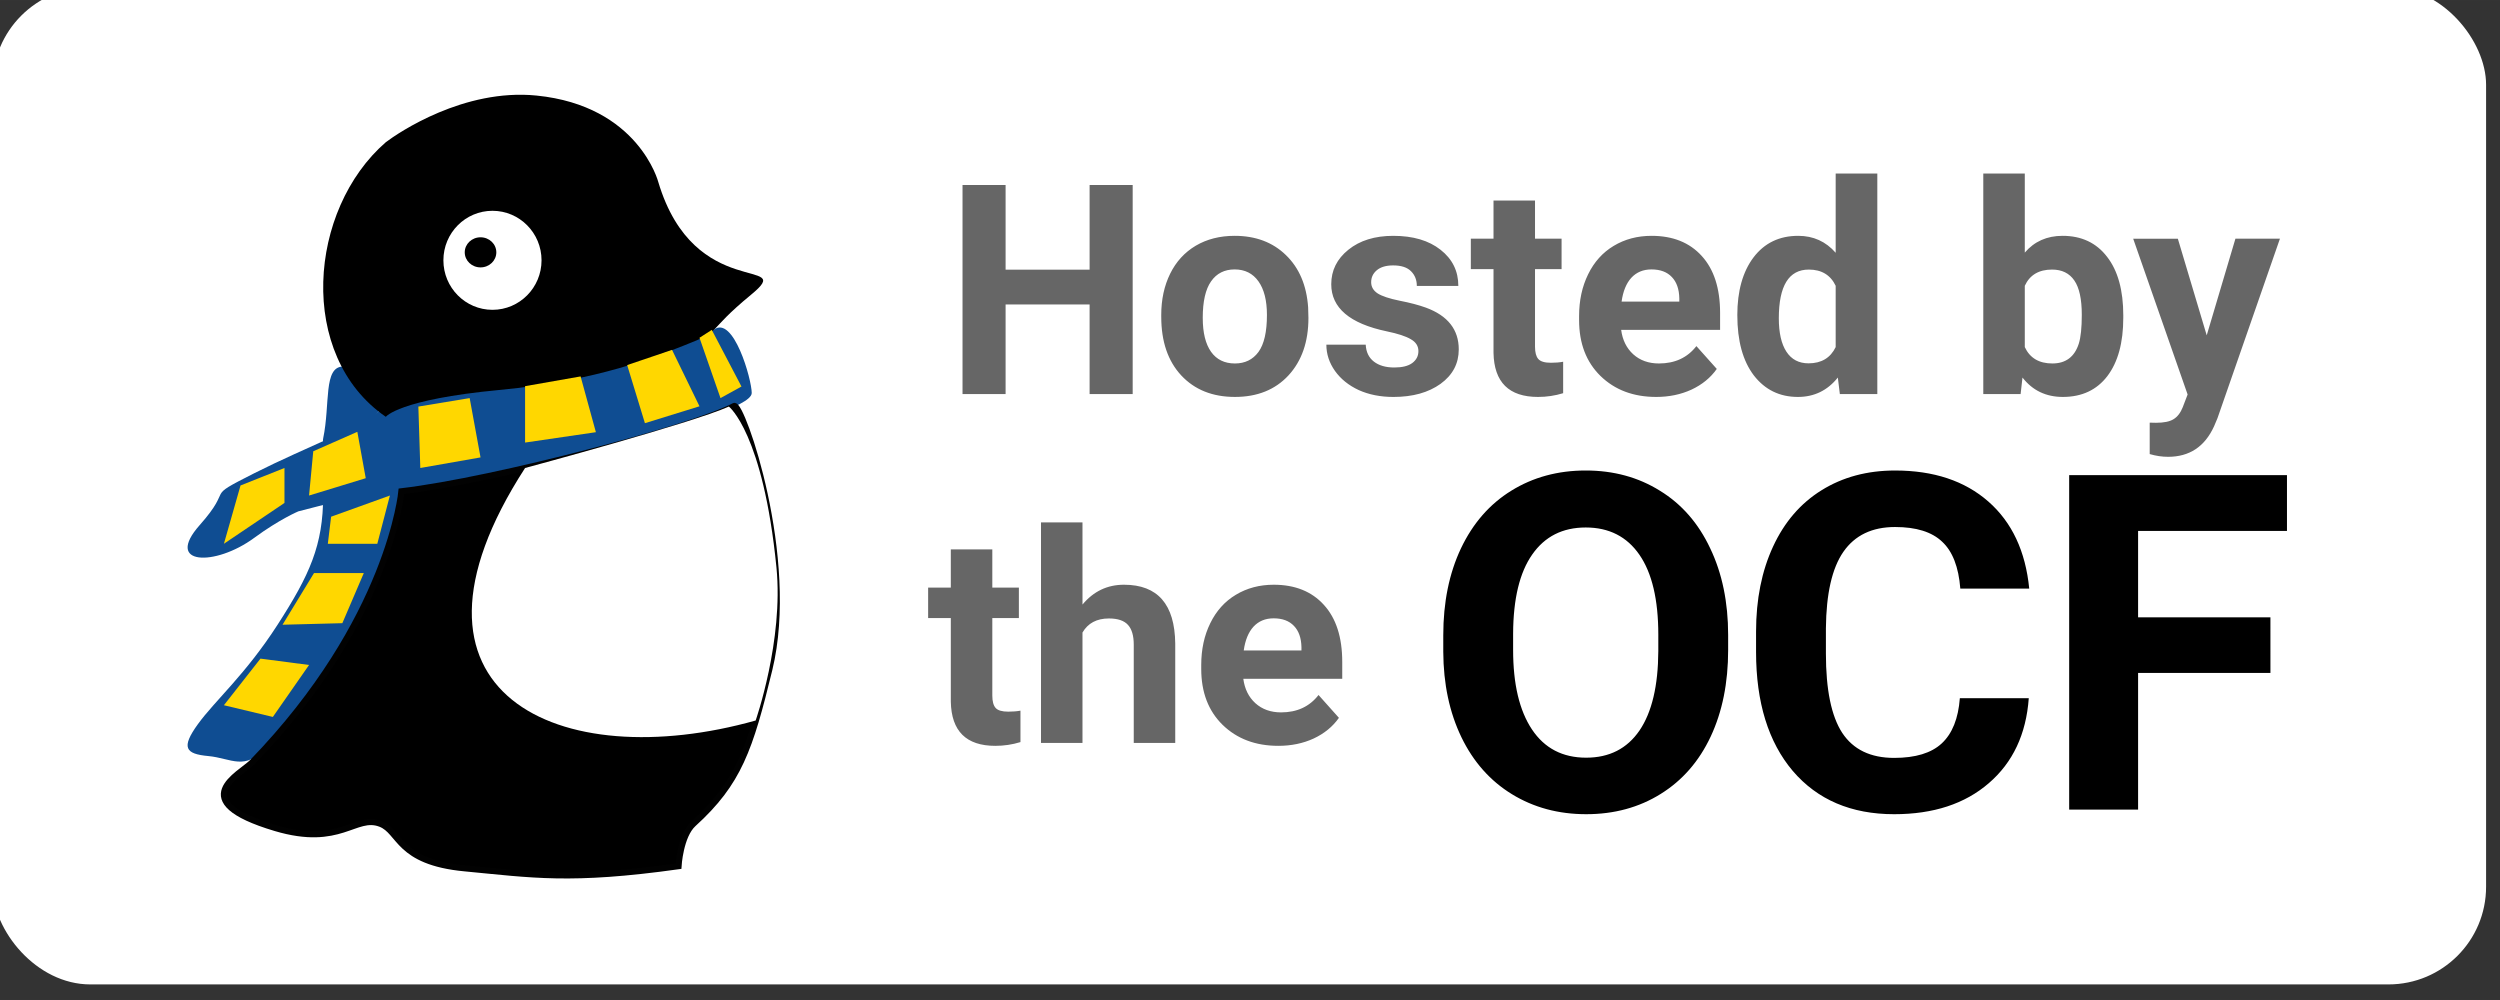 <svg xmlns="http://www.w3.org/2000/svg" width="125" height="50" viewBox="0 0 33.073 13.229"><rect x="0" y="0" width="33.073" height="13.229" fill="#333333" stroke="none"/><defs><clipPath id="a"><path d="M0 792h612V0H0z"/></clipPath></defs><g transform="matrix(.184 0 0 .184 -36.894 -64.97)"><rect width="179.272" height="71.709" x="199.983" y="352.166" ry="7.02" fill="#fff" stroke-width=".492"/><g clip-path="url(#a)" transform="matrix(.439 0 0 -.439 186.3 627.596)"><g fill="#0f4d92"><path d="M88.577 565.25c-3.278 0-2.101-6.139-3.278-11.765-.628-2.996 6.54.326 9.232 4.73.547.898-5.954 7.035-5.954 7.035M85.298 544.126c0-8.152-2.216-13-7.468-21.161-5.252-8.16-10.313-12.488-13.064-16.304-2.75-3.816-2.062-4.856 1.72-5.203 3.78-.348 6.017-2.557 9.534 1.501 3.517 4.059 13.62 16.75 16.793 24.689s4.271 11.968 5.301 17.171c1.03 5.204-15.127-.693-15.127-.693"/><path d="M149.25 571.263c3.235 2.52 6.237-8.13 6.237-10.345 0-2.214-11.898-5.426-18.411-7.261-6.513-1.835-29.464-8.027-38.961-8.837-7.695-.657-13.302-2.414-16.885-3.287 0 0-3.095-1.302-7.22-4.337-6.413-4.72-14.782-4.51-8.938 2.082 5.844 6.59.344 4.163 8.939 8.499 8.594 4.336 18.22 7.886 20.282 10.1 0 0 8.327 5.724 17.082 4.11 3.065-.565 32.497 5.085 37.875 9.276"/></g><path d="M155.39 577.024c7.699 6.348-9.283-1.388-15.205 18.443 0 0-3.223 12.488-19.946 14.165-11.886 1.193-22.605-6.07-24.668-7.63-12.73-11.036-14.616-34.958-.01-44.984 0 0 2.073 2.834 18.574 4.396 16.502 1.561 25.615 5.488 30.254 7.284 6.6 2.556 3.227 1.917 11 8.326"/><path d="M121.062 582.65c0-4.479-3.598-8.11-8.036-8.11s-8.037 3.631-8.037 8.11c0 4.478 3.599 8.108 8.037 8.108 4.438 0 8.036-3.63 8.036-8.109" fill="#fff"/><path d="M113.657 583.955c0-1.362-1.158-2.466-2.586-2.466-1.43 0-2.587 1.104-2.587 2.466 0 1.361 1.157 2.464 2.587 2.464 1.428 0 2.586-1.103 2.586-2.464M152.606 558.794c1.201.638 10.213-24.85 5.765-43.141-3.182-13.086-5.013-18.542-12.437-25.292-2.157-1.961-2.44-6.942-2.44-6.942-17.761-2.487-23.952-1.388-35.01-.347-11.058 1.04-10.536 6.033-13.808 7.285-4.131 1.58-6.536-3.87-17.189-.694-15.127 4.509-5.72 8.804-3.782 10.809 22.523 23.284 24.409 44.347 24.409 44.347 15.543 1.835 47.923 10.485 54.492 13.975"/><path d="M152.606 558.794c1.201.638 10.213-24.85 5.765-43.141-3.182-13.086-5.013-18.542-12.437-25.292-2.157-1.961-2.44-6.942-2.44-6.942-17.761-2.487-23.952-1.388-35.01-.347-11.058 1.04-10.536 6.033-13.808 7.285-4.131 1.58-6.536-3.87-17.189-.694-15.127 4.509-5.72 8.804-3.782 10.809 22.523 23.284 24.409 44.347 24.409 44.347 15.543 1.835 47.923 10.485 54.492 13.975z" fill="none" stroke="#020202"/><path d="M118.367 548.636c-23.98-37.054 5.7-50.382 37.762-41.356 0 0 4.588 13.13 3.408 25.05-2.18 22.03-7.792 26.366-7.792 26.366-6.06-2.72-33.378-10.06-33.378-10.06" fill="#fff"/><g fill="gold"><path d="M129.963 554.499l-11.596-1.7v9.237l9.092 1.597zM146.931 558.741l-8.938-2.766-2.906 9.515 7.348 2.492zM101.207 548.636l9.864 1.734-1.78 9.714-8.403-1.388zM153.807 561.979l-3.438-1.896-3.438 9.88 2.013 1.292zM83.675 551.376l7.219 3.185 1.376-7.597-9.283-2.838zM94.165 536.224H86.06l.54 4.434 9.627 3.468zM88.439 523.219l-9.798-.254 5.157 8.463h8.157zM82.987 516.374l-7.959 1.041-5.988-7.632 8.018-1.918zM78.961 542.912l-9.92-6.688 2.723 9.55 7.197 2.862z"/></g></g><g aria-label="Hosted by the OCF" style="line-height:.75" font-weight="700" font-size="21.143" font-family="Roboto" letter-spacing="0" word-spacing="0" stroke-width=".529"><path d="M281.948 381.43h-3.097v-6.443h-6.04v6.442h-3.097v-15.031h3.097v6.09h6.04v-6.09h3.097zM284.002 375.74q0-1.661.64-2.962.64-1.3 1.838-2.013 1.208-.712 2.798-.712 2.26 0 3.685 1.383 1.435 1.383 1.6 3.758l.021.764q0 2.57-1.435 4.13-1.435 1.548-3.85 1.548-2.416 0-3.862-1.549-1.435-1.548-1.435-4.212zm2.984.218q0 1.59.599 2.436.598.836 1.713.836 1.084 0 1.693-.826.61-.836.61-2.663 0-1.559-.61-2.416-.609-.857-1.713-.857-1.095 0-1.693.857-.6.847-.6 2.633zM302.492 378.342q0-.547-.547-.856-.537-.32-1.735-.568-3.985-.837-3.985-3.386 0-1.487 1.229-2.478 1.239-1.001 3.231-1.001 2.127 0 3.397 1 1.28 1.002 1.28 2.602h-2.984q0-.64-.413-1.053-.413-.423-1.29-.423-.754 0-1.167.34-.413.342-.413.868 0 .496.465.805.475.3 1.59.527 1.115.217 1.879.495 2.364.868 2.364 3.004 0 1.528-1.311 2.478-1.311.94-3.386.94-1.404 0-2.499-.496-1.084-.506-1.703-1.373-.62-.877-.62-1.89h2.83q.04.796.588 1.219.547.423 1.466.423.856 0 1.29-.32.444-.33.444-.857zM310.875 367.513v2.746h1.91v2.189h-1.91v5.574q0 .62.237.888.238.269.909.269.495 0 .877-.073v2.261q-.877.269-1.807.269-3.138 0-3.2-3.17v-6.018h-1.631v-2.189h1.631v-2.746zM319.588 381.636q-2.457 0-4.006-1.508-1.538-1.507-1.538-4.016v-.289q0-1.682.65-3.004.65-1.332 1.838-2.044 1.198-.722 2.725-.722 2.292 0 3.603 1.445 1.322 1.445 1.322 4.098v1.218h-7.113q.144 1.095.867 1.755.733.661 1.848.661 1.724 0 2.694-1.249l1.466 1.641q-.67.95-1.817 1.487-1.146.527-2.54.527zm-.34-9.168q-.889 0-1.446.599-.547.599-.702 1.714h4.15v-.238q-.02-.99-.537-1.528-.516-.547-1.466-.547zM325.42 375.761q0-2.611 1.167-4.16 1.177-1.548 3.21-1.548 1.632 0 2.695 1.218v-5.699h2.994v15.857h-2.694l-.145-1.187q-1.115 1.394-2.87 1.394-1.972 0-3.17-1.549-1.186-1.559-1.186-4.326zm2.984.217q0 1.57.547 2.406.547.836 1.59.836 1.384 0 1.951-1.167v-4.408q-.557-1.166-1.93-1.166-2.158 0-2.158 3.5zM353.17 375.947q0 2.684-1.145 4.192-1.146 1.497-3.2 1.497-1.818 0-2.902-1.394l-.134 1.187h-2.684v-15.857h2.984v5.688q1.032-1.207 2.715-1.207 2.044 0 3.2 1.507 1.167 1.497 1.167 4.222zm-2.983-.216q0-1.694-.537-2.468-.537-.784-1.6-.784-1.425 0-1.961 1.166v4.408q.547 1.177 1.982 1.177 1.445 0 1.9-1.424.216-.682.216-2.076zM359.169 377.207l2.064-6.948h3.2l-4.49 12.905-.248.588q-1.001 2.189-3.303 2.189-.65 0-1.322-.197v-2.26l.454.01q.847 0 1.26-.258.423-.258.66-.857l.352-.919-3.913-11.201h3.21z" style="line-height:.75;-inkscape-font-specification:Roboto;text-align:center" text-anchor="middle" fill="#666"/><path d="M271.856 392.599v2.746h1.91v2.188h-1.91v5.575q0 .62.238.888.237.268.908.268.496 0 .878-.072v2.26q-.878.27-1.807.27-3.138 0-3.2-3.17v-6.019h-1.631v-2.188h1.63v-2.746zM278.34 396.563q1.187-1.425 2.983-1.425 3.634 0 3.685 4.223v7.154h-2.983v-7.072q0-.96-.413-1.414-.413-.465-1.373-.465-1.311 0-1.9 1.012v7.939h-2.983v-15.857h2.983zM292.42 406.721q-2.456 0-4.005-1.507-1.538-1.507-1.538-4.016v-.289q0-1.683.65-3.004.65-1.332 1.838-2.044 1.198-.723 2.725-.723 2.292 0 3.603 1.446 1.322 1.445 1.322 4.098v1.218h-7.113q.144 1.095.867 1.755.733.661 1.848.661 1.724 0 2.694-1.25l1.466 1.642q-.67.95-1.817 1.487-1.145.526-2.54.526zm-.34-9.167q-.888 0-1.445.599-.547.599-.702 1.713h4.15v-.237q-.02-.991-.537-1.528-.516-.547-1.466-.547z" style="line-height:.75;-inkscape-font-specification:Roboto" fill="#666"/><path d="M324.761 399.826q0 3.551-1.255 6.227-1.256 2.676-3.601 4.13-2.33 1.453-5.352 1.453-2.99 0-5.335-1.437-2.346-1.437-3.634-4.096-1.289-2.676-1.305-6.145v-1.19q0-3.55 1.271-6.243 1.289-2.71 3.618-4.146 2.346-1.454 5.352-1.454 3.006 0 5.335 1.454 2.346 1.437 3.618 4.146 1.288 2.692 1.288 6.227zm-5.021-1.09q0-3.783-1.355-5.749-1.354-1.965-3.865-1.965-2.494 0-3.849 1.949-1.354 1.933-1.37 5.682v1.173q0 3.684 1.354 5.715 1.354 2.032 3.898 2.032 2.494 0 3.832-1.95 1.338-1.965 1.355-5.714zM346.375 403.295q-.28 3.882-2.874 6.112-2.577 2.23-6.805 2.23-4.625 0-7.285-3.106-2.643-3.122-2.643-8.556v-1.47q0-3.47 1.223-6.112 1.222-2.643 3.485-4.047 2.28-1.42 5.286-1.42 4.162 0 6.706 2.23 2.544 2.23 2.94 6.26h-4.955q-.182-2.33-1.305-3.37-1.107-1.057-3.386-1.057-2.478 0-3.717 1.784-1.222 1.767-1.255 5.5v1.817q0 3.899 1.173 5.699 1.189 1.8 3.733 1.8 2.296 0 3.42-1.04 1.139-1.057 1.304-3.254zM363.75 401.478h-9.515v9.828h-4.955v-24.05h15.659v4.014h-10.704v6.21h9.514z" style="line-height:.75;-inkscape-font-specification:'Roboto, Bold';font-variant-ligatures:normal;font-variant-caps:normal;font-variant-numeric:normal;font-feature-settings:normal;text-align:center" font-size="33.829" text-anchor="middle"/></g></g></svg>

